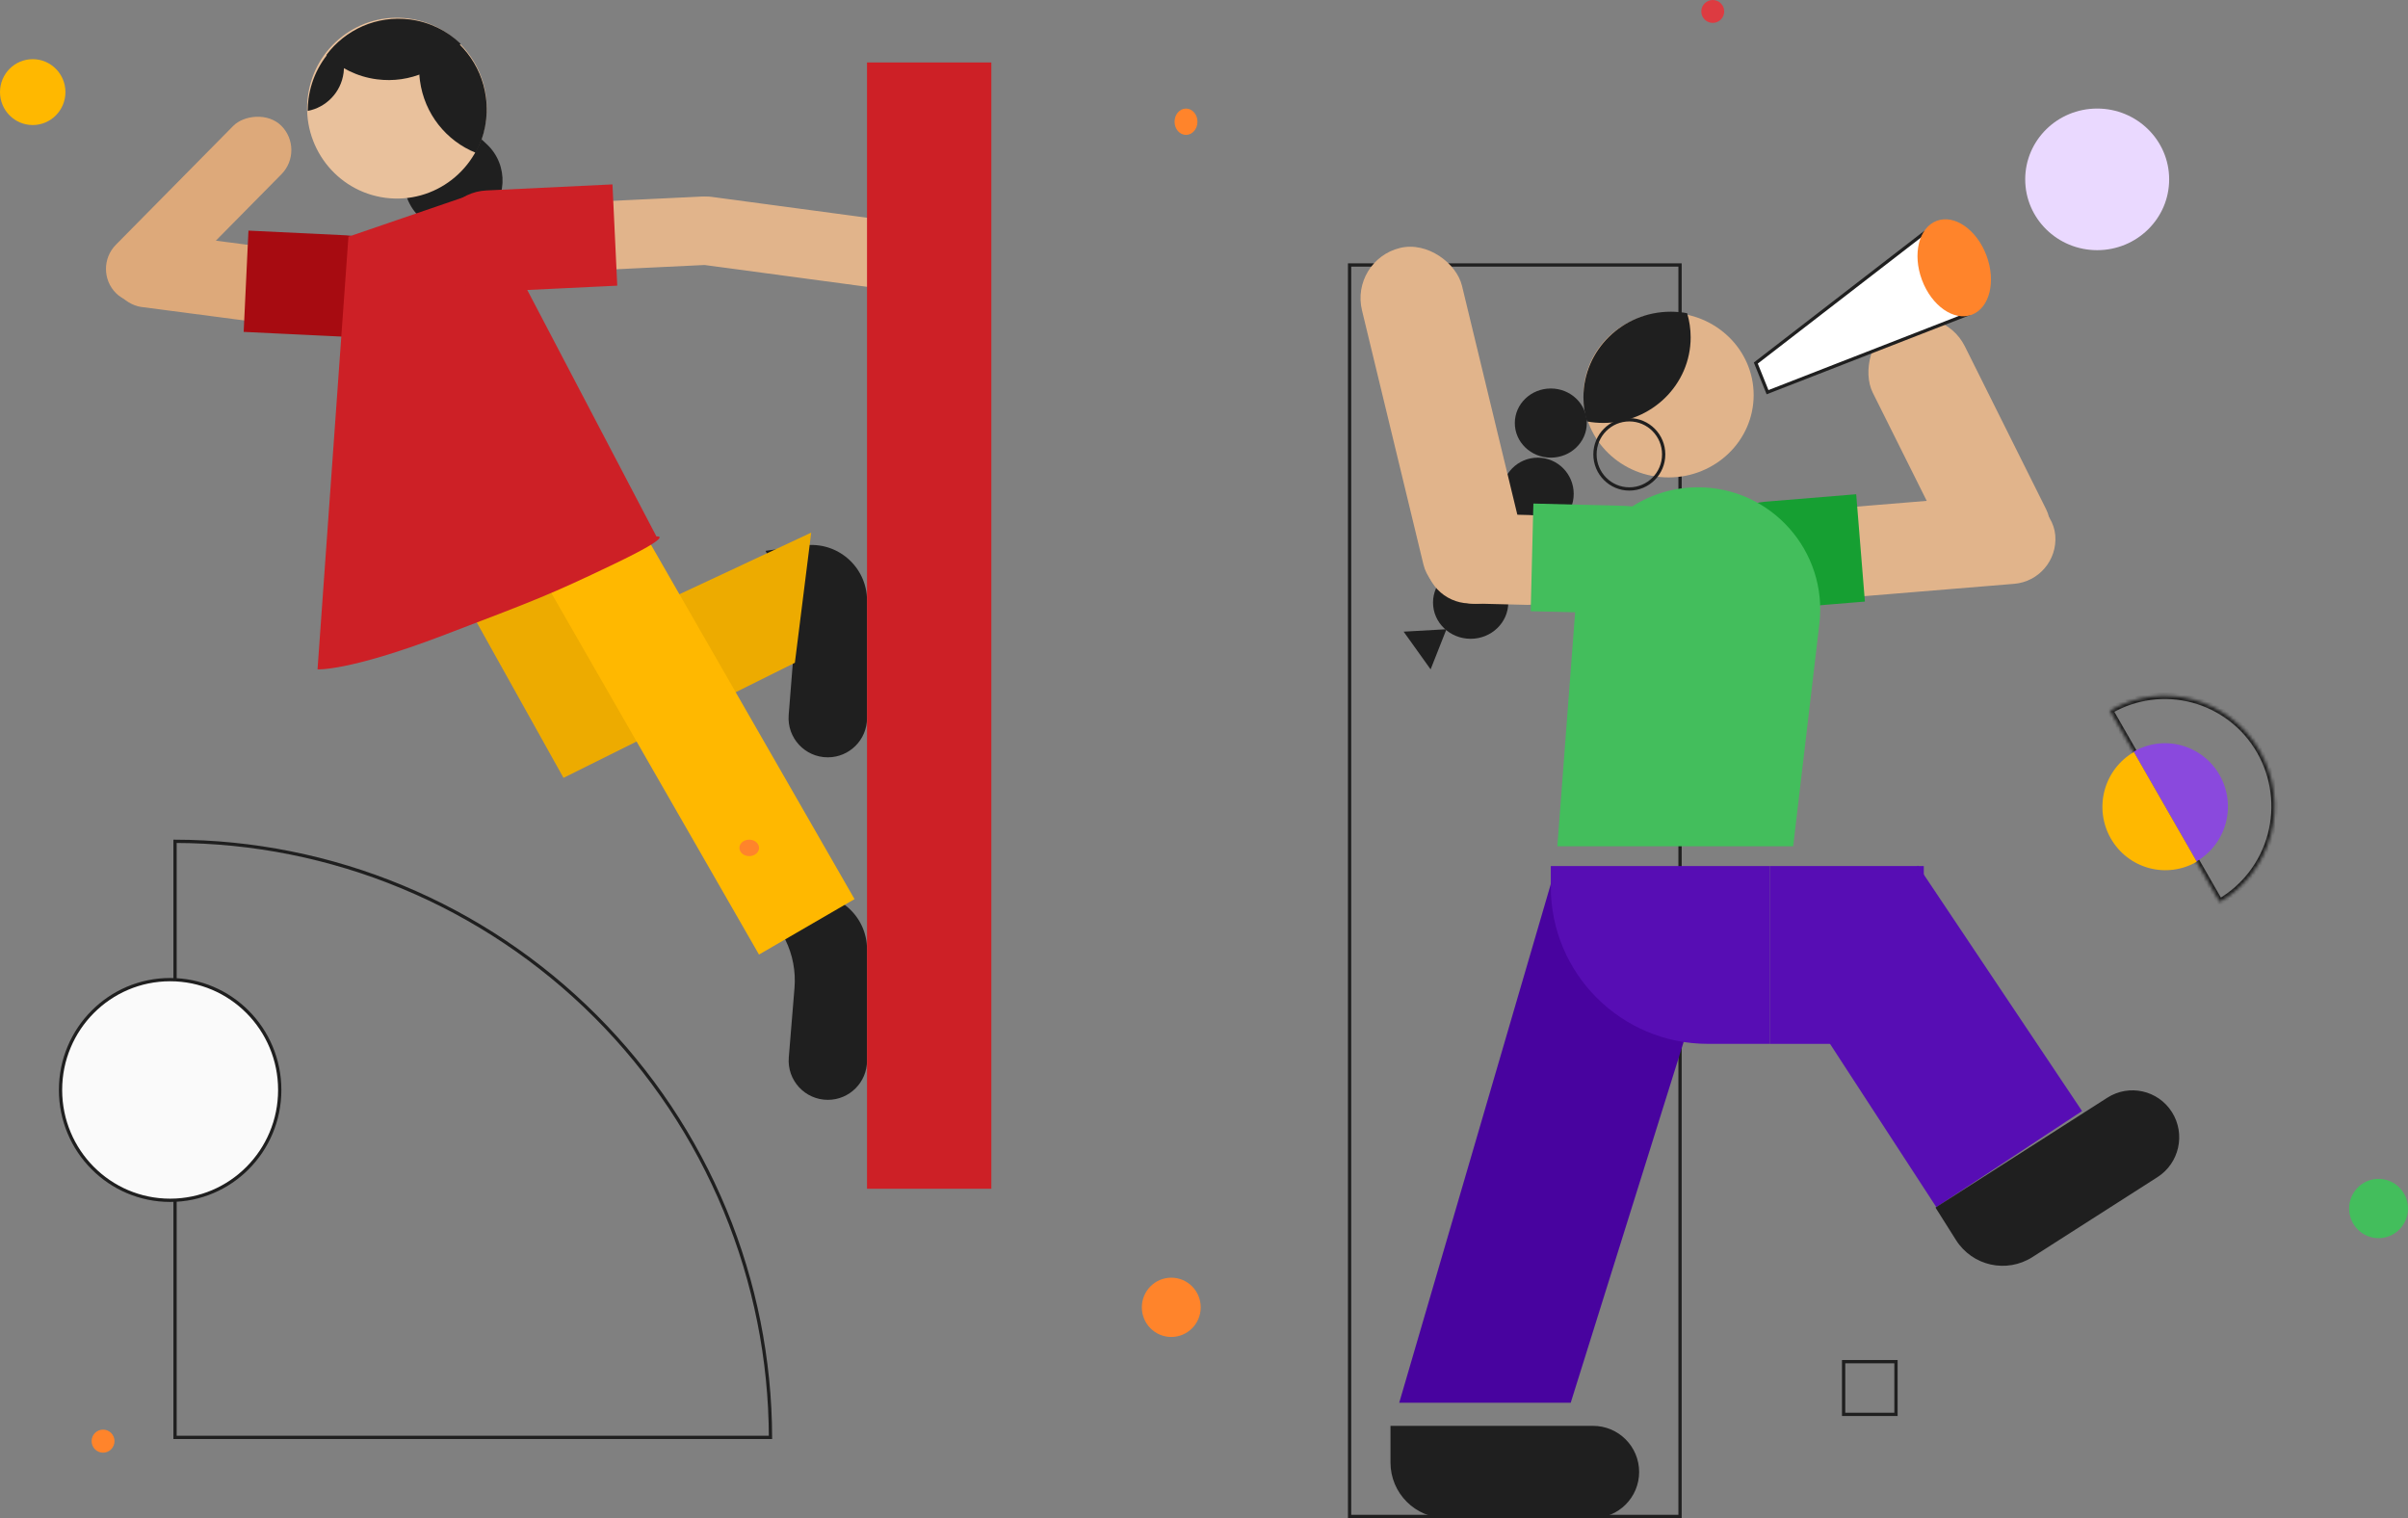<svg width="736" height="464" viewBox="0 0 736 464" fill="none" xmlns="http://www.w3.org/2000/svg">
<rect x="0" y="0" width="736" height="464" fill="#808080" stroke="none"/>
<ellipse cx="474" cy="129.311" rx="11" ry="10.569" fill="#1F1F1F"/>
<ellipse cx="470" cy="150.955" rx="11" ry="11.072" fill="#1F1F1F"/>
<ellipse cx="462" cy="169.072" rx="11" ry="11.072" fill="#1F1F1F"/>
<ellipse cx="449.5" cy="184.174" rx="11.5" ry="11.072" fill="#1F1F1F"/>
<rect width="20.869" height="71.872" rx="10.434" transform="matrix(-0.707 -0.707 -0.703 0.712 93.363 45.82)" fill="#DDA97A"/>
<path d="M148.767 44.062C155.652 50.453 155.112 61.562 147.64 67.272V67.272C139.284 73.656 127.178 69.725 124.13 59.638L118.408 40.698C117.225 36.781 118.594 32.532 121.84 30.052V30.052C125.595 27.182 130.851 27.432 134.311 30.644L148.767 44.062Z" fill="#1F1F1F"/>
<ellipse rx="27.445" ry="27.62" transform="matrix(0.992 0.13 -0.128 0.992 121.321 33.06)" fill="#E9C19C"/>
<path fill-rule="evenodd" clip-rule="evenodd" d="M140.787 13.372C135.02 21.108 125.39 25.578 115.182 24.24C109.15 23.449 103.829 20.75 99.741 16.824C105.508 9.088 115.138 4.617 125.346 5.955C131.378 6.746 136.699 9.446 140.787 13.372Z" fill="#1F1F1F"/>
<path fill-rule="evenodd" clip-rule="evenodd" d="M145.405 46.694C136.489 43.088 129.708 34.883 128.35 24.612C127.547 18.543 128.76 12.671 131.469 7.681C140.385 11.287 147.167 19.492 148.524 29.763C149.327 35.832 148.114 41.703 145.405 46.694Z" fill="#1F1F1F"/>
<path fill-rule="evenodd" clip-rule="evenodd" d="M94.051 33.897C99.664 32.842 104.222 28.267 105.016 22.26C105.441 19.047 104.72 15.946 103.17 13.374C98.469 17.609 95.191 23.489 94.293 30.277C94.133 31.493 94.053 32.702 94.051 33.897Z" fill="#1F1F1F"/>
<rect width="20.938" height="64.075" rx="10.469" transform="matrix(-0.047 -0.999 0.999 -0.048 161.832 83.57)" fill="#E1B48B"/>
<path d="M253.011 231.477C246.013 231.477 240.503 225.51 241.059 218.535L242.852 196.035C243.258 190.932 242.313 185.812 240.112 181.19L234 168.359L245.678 166.73C255.888 165.306 265 173.236 265 183.544L265 219.487C265 226.109 259.632 231.477 253.011 231.477V231.477Z" fill="#1F1F1F"/>
<rect width="20.935" height="84.419" rx="10.468" transform="matrix(0.131 -0.991 0.991 0.133 204.414 79.531)" fill="#E1B48B"/>
<path d="M131.461 164.682L160.651 147.719L195.111 187.501L247.945 162.794L242.953 202.576L172.231 237.751L131.461 164.682Z" fill="#EDAB00"/>
<path d="M253.026 336.164C246.026 336.164 240.519 330.186 241.092 323.21L242.838 301.942C243.253 296.89 242.293 291.821 240.059 287.271L234 274.93L245.747 273.341C255.935 271.963 265 279.884 265 290.165L265 324.19C265 330.803 259.639 336.164 253.026 336.164V336.164Z" fill="#1F1F1F"/>
<rect width="23.053" height="74.452" rx="11.526" transform="matrix(0.128 -0.992 -0.992 -0.13 105.578 102)" fill="#DDA97A"/>
<rect width="33.761" height="142.711" transform="matrix(0.865 -0.502 0.498 0.867 160.914 168.031)" fill="#FFB800"/>
<path d="M104.372 102.874C112.919 103.285 120.176 96.688 120.581 88.141V88.141C120.986 79.593 114.385 72.332 105.838 71.922L75.943 70.487L74.477 101.44L104.372 102.874Z" fill="#A70B11"/>
<path d="M97.054 204.592L106.498 72.344L145.602 58.944L200.638 163.967C200.638 163.967 206.912 163.181 187.619 172.427C168.327 181.673 163.809 183.392 135.154 194.306C106.498 205.22 97.054 204.592 97.054 204.592Z" fill="#CD2026"/>
<path d="M150.12 89.163C141.573 89.574 134.316 82.977 133.911 74.43V74.43C133.507 65.882 140.107 58.621 148.654 58.211L187.199 56.361L188.666 87.314L150.12 89.163Z" fill="#CD2026"/>
<rect x="265" y="19.094" width="38" height="344.251" fill="#CD2026"/>
<rect x="412.5" y="80.992" width="101" height="382.508" stroke="#1F1F1F"/>
<rect x="541" y="319.055" width="54.355" height="47" transform="rotate(-90 541 319.055)" fill="#570DB4"/>
<path d="M480.086 428.749L427.668 428.749L475.53 264.966L526.616 280.092L480.086 428.749Z" fill="#48039F"/>
<path d="M555.799 313.613L586.167 264.554L636.375 339.592L591.835 368.97L555.799 313.613Z" fill="#570DB4"/>
<rect width="27.455" height="86.736" rx="13.727" transform="matrix(0.081 0.997 0.997 -0.082 540.605 157.062)" fill="#E1B48B"/>
<rect width="31.498" height="87.221" rx="15.749" transform="matrix(-0.893 0.451 0.446 0.894 593.516 91.75)" fill="#E1B48B"/>
<path d="M539.366 153.363C530.308 154.108 523.56 162.055 524.295 171.113V171.113C525.03 180.172 532.968 186.912 542.026 186.168L570.003 183.869L567.343 151.064L539.366 153.363Z" fill="#169F32"/>
<rect width="27.456" height="45.334" rx="13.728" transform="matrix(-0.025 1 -1 -0.025 481.273 157.766)" fill="#E1B48B"/>
<rect width="31.482" height="111.498" rx="15.741" transform="matrix(0.971 -0.238 0.235 0.972 412.586 79.539)" fill="#E1B48B"/>
<path d="M496.736 154.616C505.822 154.845 513.004 162.397 512.778 171.483V171.483C512.552 180.569 505.002 187.749 495.916 187.52L467.856 186.812L468.676 153.908L496.736 154.616Z" fill="#43BE5C"/>
<ellipse cx="510" cy="120.758" rx="26" ry="25.165" fill="#E1B48B"/>
<path d="M481.71 183.477C483.19 163.992 499.432 148.938 518.973 148.938V148.938C541.343 148.938 558.702 168.46 556.086 190.677L548.083 258.655H476L481.71 183.477Z" fill="#43BE5C"/>
<path d="M474 264.695H541V319.051H522C495.49 319.051 474 297.56 474 271.051V264.695Z" fill="#570DB4"/>
<path d="M663.852 339.922C659.621 333.217 650.776 331.243 644.097 335.514L591.579 369.091L597.841 379.015C602.845 386.944 613.305 389.278 621.204 384.227L659.418 359.795C666.098 355.524 668.083 346.626 663.852 339.922V339.922Z" fill="#1F1F1F"/>
<path d="M501 449.905C501 442.122 494.691 435.812 486.908 435.812L425 435.812L425 447.02C425 456.396 432.601 463.997 441.977 463.997L486.908 463.997C494.691 463.997 501 457.688 501 449.905V449.905Z" fill="#1F1F1F"/>
<ellipse cx="641" cy="54.821" rx="22" ry="21.642" fill="#EAD9FF"/>
<ellipse cx="727" cy="369.38" rx="9" ry="9.059" fill="#43BE5C"/>
<ellipse cx="358" cy="399.583" rx="9" ry="9.059" fill="#FF842B"/>
<ellipse cx="229" cy="259.157" rx="3" ry="2.516" fill="#FF842B"/>
<ellipse cx="10" cy="28.152" rx="10" ry="10.066" fill="#FFB800"/>
<path d="M221.608 369.923C230.716 391.935 235.434 415.516 235.499 439.339H53.5L53.5 257.141C77.296 257.207 100.852 261.93 122.84 271.048C144.981 280.229 165.1 293.686 182.047 310.651C198.994 327.616 212.436 347.757 221.608 369.923Z" stroke="#1F1F1F"/>
<ellipse cx="31.5" cy="440.484" rx="3.5" ry="3.523" fill="#FF842B"/>
<mask id="path-44-inside-1_12916_157228" fill="white">
<path d="M678.452 275.722C686.164 271.24 691.792 263.858 694.096 255.199C696.401 246.541 695.195 237.315 690.742 229.552C686.289 221.789 678.955 216.124 670.353 213.804C661.751 211.484 652.586 212.699 644.874 217.181L661.663 246.451L678.452 275.722Z"/>
</mask>
<path d="M678.452 275.722C686.164 271.24 691.792 263.858 694.096 255.199C696.401 246.541 695.195 237.315 690.742 229.552C686.289 221.789 678.955 216.124 670.353 213.804C661.751 211.484 652.586 212.699 644.874 217.181L661.663 246.451L678.452 275.722Z" stroke="#1F1F1F" stroke-width="2" mask="url(#path-44-inside-1_12916_157228)"/>
<path d="M671.35 263.284C675.767 260.717 678.99 256.489 680.31 251.531C681.63 246.572 680.939 241.288 678.389 236.842C675.839 232.396 671.638 229.152 666.712 227.823C661.785 226.494 656.536 227.19 652.119 229.757L661.735 246.521L671.35 263.284Z" fill="#8A49DD"/>
<path d="M652.213 229.856C647.796 232.423 644.573 236.651 643.253 241.61C641.933 246.569 642.624 251.853 645.174 256.299C647.724 260.745 651.924 263.989 656.851 265.318C661.777 266.646 667.026 265.951 671.443 263.384L661.828 246.62L652.213 229.856Z" fill="#FFB800"/>
<ellipse cx="523.5" cy="3.499" rx="3.5" ry="3.499" fill="#DD3B41"/>
<ellipse cx="362.5" cy="37.206" rx="3.5" ry="4.026" fill="#FF842B"/>
<rect x="563.5" y="416.188" width="16" height="16.112" stroke="#1F1F1F"/>
<path d="M85.5 333.146C85.5 351.774 70.499 366.869 52 366.869C33.502 366.869 18.5 351.774 18.5 333.146C18.5 314.517 33.502 299.422 52 299.422C70.499 299.422 85.5 314.517 85.5 333.146Z" fill="#FAFAFA" stroke="#1F1F1F"/>
<path d="M536.66 110.967L588.022 71.297L601.559 95.99L540.244 119.873L536.66 110.967Z" fill="white" stroke="#1F1F1F"/>
<ellipse rx="10.542" ry="15.323" transform="matrix(0.935 -0.355 0.351 0.936 597.308 81.849)" fill="#FF842B"/>
<path fill-rule="evenodd" clip-rule="evenodd" d="M490.039 129.266C504.789 129.266 516.746 117.556 516.746 103.112C516.746 100.548 516.369 98.07 515.667 95.729C514.051 95.43 512.384 95.273 510.679 95.273C495.93 95.273 483.973 106.983 483.973 121.428C483.973 123.991 484.349 126.469 485.052 128.811C486.667 129.109 488.334 129.266 490.039 129.266Z" fill="#1F1F1F"/>
<path d="M442.108 192.326L429.021 193.067L437.265 204.587L442.108 192.326Z" fill="#1F1F1F"/>
<path d="M508.5 138.877C508.5 144.719 503.796 149.449 498 149.449C492.204 149.449 487.5 144.719 487.5 138.877C487.5 133.035 492.204 128.305 498 128.305C503.796 128.305 508.5 133.035 508.5 138.877Z" stroke="#1F1F1F"/>
</svg>
